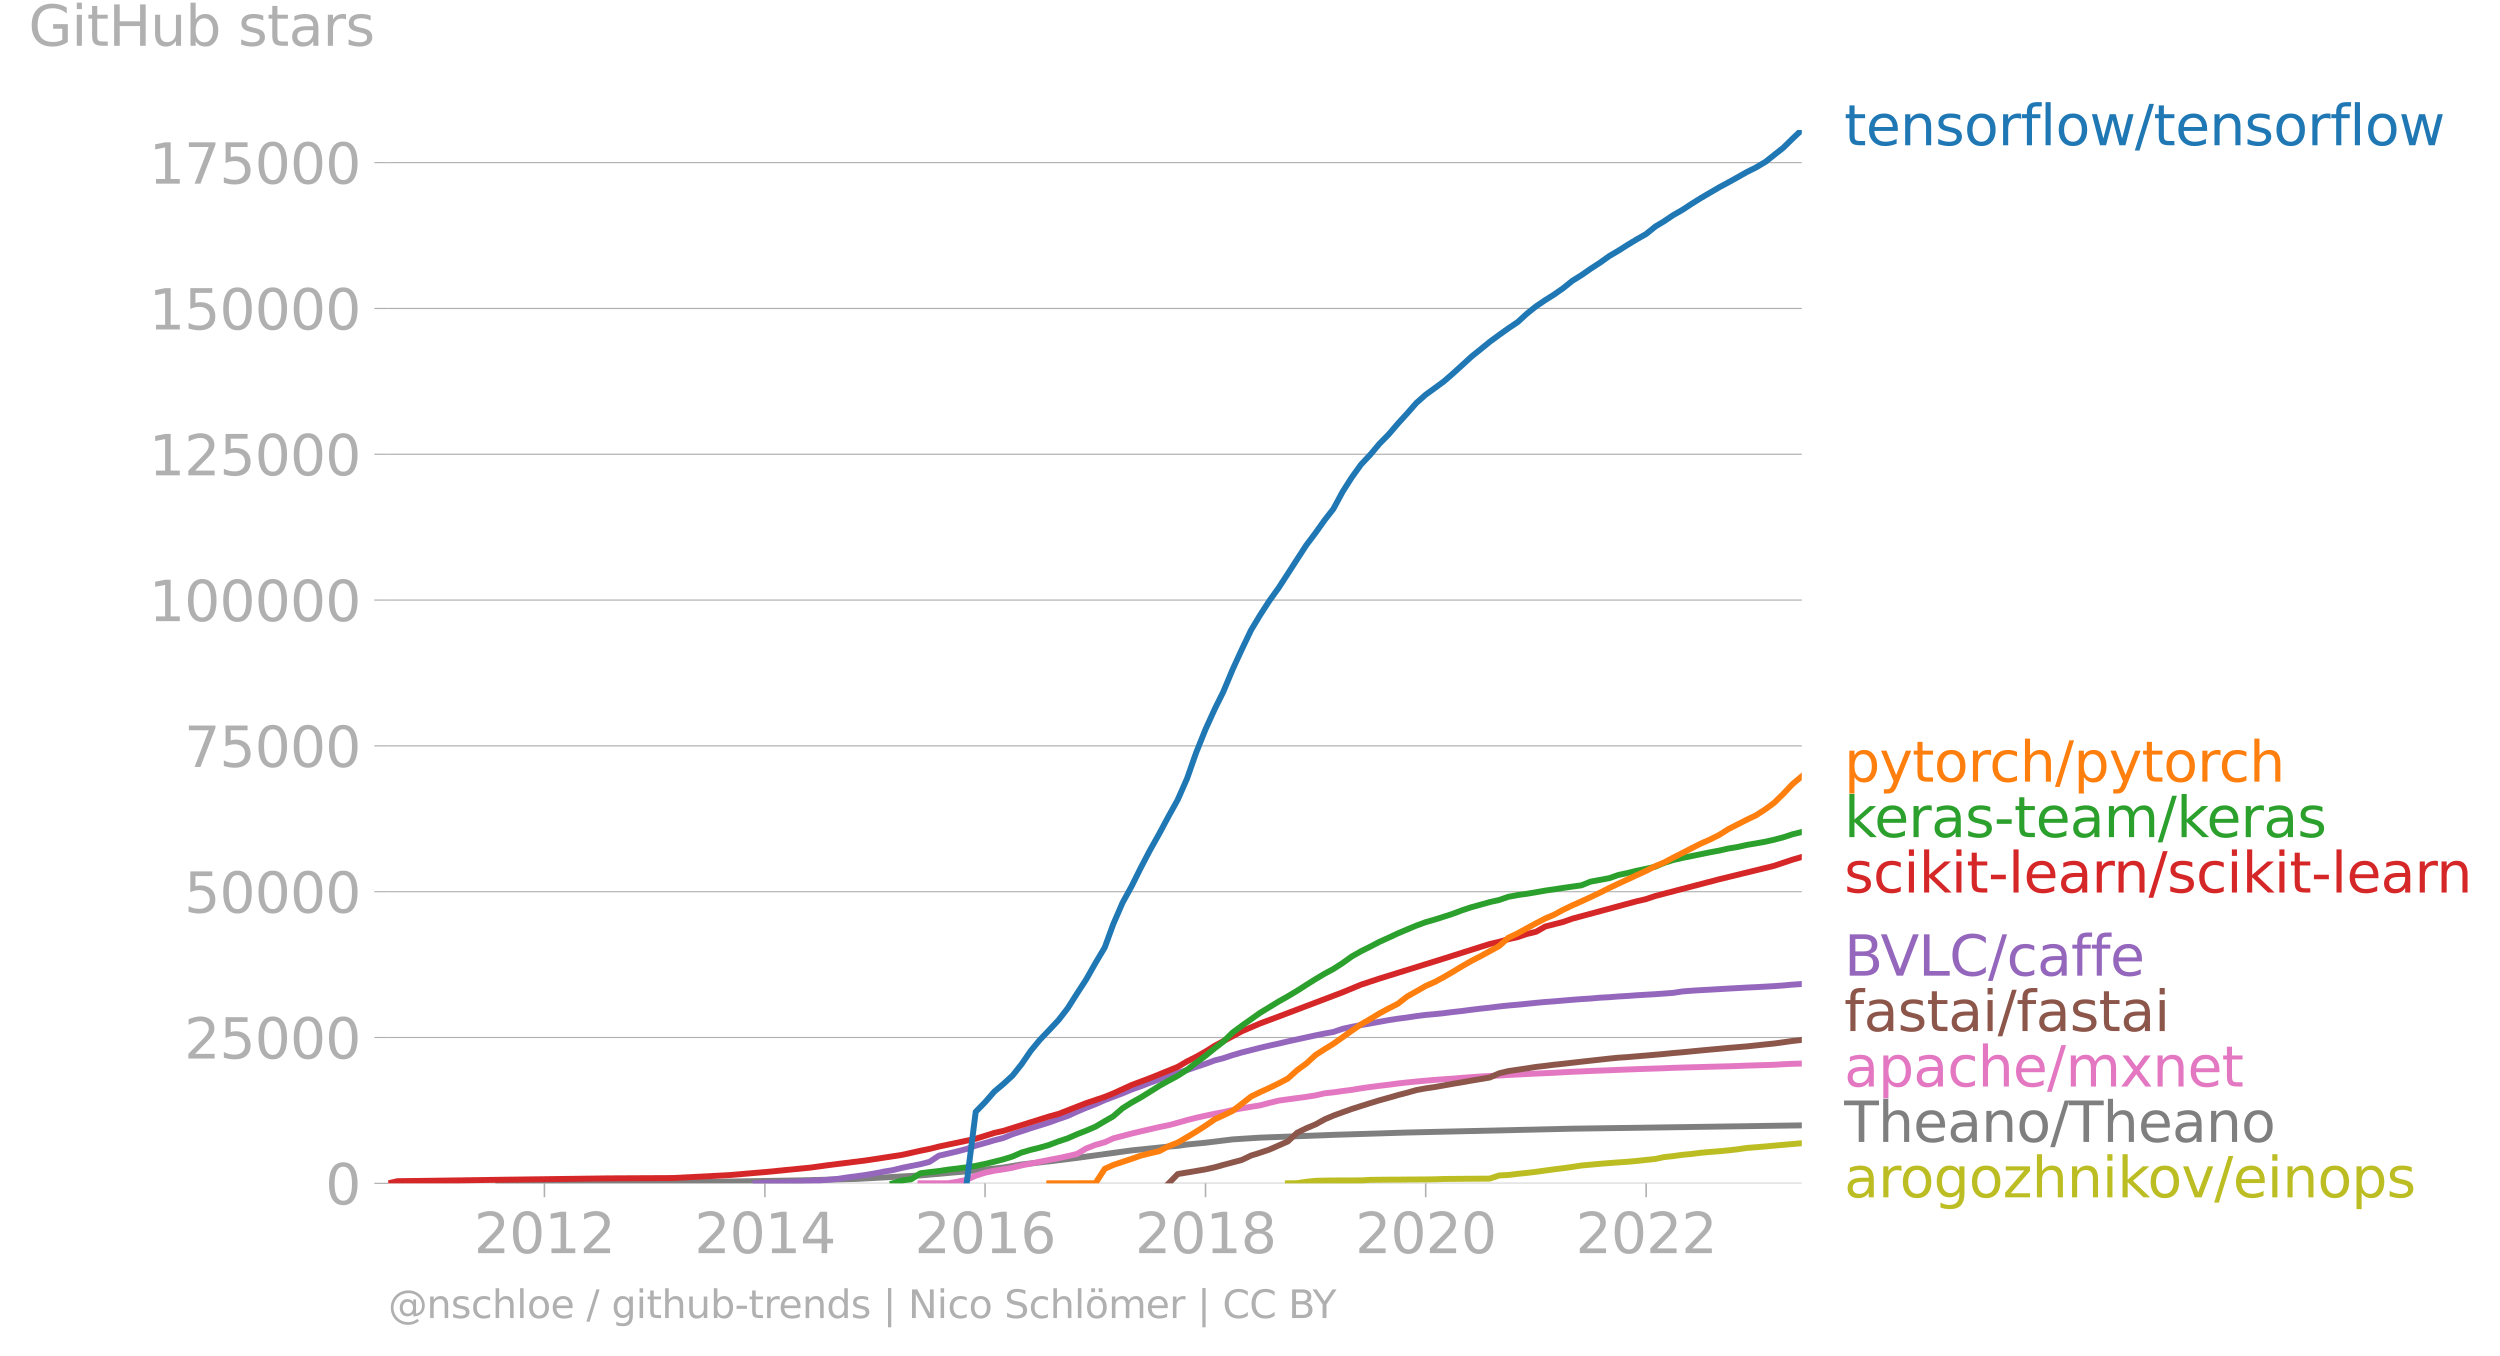 <svg xmlns="http://www.w3.org/2000/svg" xmlns:xlink="http://www.w3.org/1999/xlink" width="842.116" height="456.633" viewBox="0 0 631.587 342.475"><defs><style>*{stroke-linejoin:round;stroke-linecap:butt}</style></defs><g id="figure_1"><path id="patch_1" d="M0 342.475h631.587V0H0v342.475z" style="fill:none"/><g id="axes_1"><path id="patch_2" d="M98.073 298.948h357.12V32.836H98.073v266.112z" style="fill:none"/><g id="matplotlib.axis_1"><g id="xtick_1"><g id="line2d_1"><defs><path id="m9872cf3cf7" d="M0 0v3.5" style="stroke:#b0b0b0;stroke-width:.4"/></defs><use xlink:href="#m9872cf3cf7" x="137.541" y="298.948" style="fill:#b0b0b0;stroke:#b0b0b0;stroke-width:.4"/></g><g id="text_1" style="fill:#b0b0b0" transform="matrix(.14 0 0 -.14 119.726 316.586)"><defs><path id="DejaVuSans-32" d="M1228 531h2203V0H469v531q359 372 979 998 621 627 780 809 303 340 423 576 121 236 121 464 0 372-261 606-261 235-680 235-297 0-627-103-329-103-704-313v638q381 153 712 231 332 78 607 78 725 0 1156-363 431-362 431-968 0-288-108-546-107-257-392-607-78-91-497-524-418-433-1181-1211z" transform="scale(.016)"/><path id="DejaVuSans-30" d="M2034 4250q-487 0-733-480-245-479-245-1442 0-959 245-1439 246-480 733-480 491 0 736 480 246 480 246 1439 0 963-246 1442-245 480-736 480zm0 500q785 0 1199-621 414-620 414-1801 0-1178-414-1799Q2819-91 2034-91q-784 0-1198 620-414 621-414 1799 0 1181 414 1801 414 621 1198 621z" transform="scale(.016)"/><path id="DejaVuSans-31" d="M794 531h1031v3560L703 3866v575l1116 225h631V531h1031V0H794v531z" transform="scale(.016)"/></defs><use xlink:href="#DejaVuSans-32"/><use xlink:href="#DejaVuSans-30" x="63.623"/><use xlink:href="#DejaVuSans-31" x="127.246"/><use xlink:href="#DejaVuSans-32" x="190.869"/></g></g><g id="xtick_2"><use xlink:href="#m9872cf3cf7" id="line2d_2" x="193.239" y="298.948" style="fill:#b0b0b0;stroke:#b0b0b0;stroke-width:.4"/><g id="text_2" style="fill:#b0b0b0" transform="matrix(.14 0 0 -.14 175.424 316.586)"><defs><path id="DejaVuSans-34" d="M2419 4116 825 1625h1594v2491zm-166 550h794V1625h666v-525h-666V0h-628v1100H313v609l1940 2957z" transform="scale(.016)"/></defs><use xlink:href="#DejaVuSans-32"/><use xlink:href="#DejaVuSans-30" x="63.623"/><use xlink:href="#DejaVuSans-31" x="127.246"/><use xlink:href="#DejaVuSans-34" x="190.869"/></g></g><g id="xtick_3"><use xlink:href="#m9872cf3cf7" id="line2d_3" x="248.861" y="298.948" style="fill:#b0b0b0;stroke:#b0b0b0;stroke-width:.4"/><g id="text_3" style="fill:#b0b0b0" transform="matrix(.14 0 0 -.14 231.046 316.586)"><defs><path id="DejaVuSans-36" d="M2113 2584q-425 0-674-291-248-290-248-796 0-503 248-796 249-292 674-292t673 292q248 293 248 796 0 506-248 796-248 291-673 291zm1253 1979v-575q-238 112-480 171-242 60-480 60-625 0-955-422-329-422-376-1275 184 272 462 417 279 145 613 145 703 0 1111-427 408-426 408-1160 0-719-425-1154Q2819-91 2113-91q-810 0-1238 620-428 621-428 1799 0 1106 525 1764t1409 658q238 0 480-47t505-140z" transform="scale(.016)"/></defs><use xlink:href="#DejaVuSans-32"/><use xlink:href="#DejaVuSans-30" x="63.623"/><use xlink:href="#DejaVuSans-31" x="127.246"/><use xlink:href="#DejaVuSans-36" x="190.869"/></g></g><g id="xtick_4"><use xlink:href="#m9872cf3cf7" id="line2d_4" x="304.558" y="298.948" style="fill:#b0b0b0;stroke:#b0b0b0;stroke-width:.4"/><g id="text_4" style="fill:#b0b0b0" transform="matrix(.14 0 0 -.14 286.743 316.586)"><defs><path id="DejaVuSans-38" d="M2034 2216q-450 0-708-241-257-241-257-662 0-422 257-663 258-241 708-241t709 242q260 243 260 662 0 421-258 662-257 241-711 241zm-631 268q-406 100-633 378-226 279-226 679 0 559 398 884 399 325 1092 325 697 0 1094-325t397-884q0-400-227-679-226-278-629-378 456-106 710-416 255-309 255-755 0-679-414-1042Q2806-91 2034-91q-771 0-1186 362-414 363-414 1042 0 446 256 755 257 310 713 416zm-231 997q0-362 226-565 227-203 636-203 407 0 636 203 230 203 230 565 0 363-230 566-229 203-636 203-409 0-636-203-226-203-226-566z" transform="scale(.016)"/></defs><use xlink:href="#DejaVuSans-32"/><use xlink:href="#DejaVuSans-30" x="63.623"/><use xlink:href="#DejaVuSans-31" x="127.246"/><use xlink:href="#DejaVuSans-38" x="190.869"/></g></g><g id="xtick_5"><use xlink:href="#m9872cf3cf7" id="line2d_5" x="360.18" y="298.948" style="fill:#b0b0b0;stroke:#b0b0b0;stroke-width:.4"/><g id="text_5" style="fill:#b0b0b0" transform="matrix(.14 0 0 -.14 342.365 316.586)"><use xlink:href="#DejaVuSans-32"/><use xlink:href="#DejaVuSans-30" x="63.623"/><use xlink:href="#DejaVuSans-32" x="127.246"/><use xlink:href="#DejaVuSans-30" x="190.869"/></g></g><g id="xtick_6"><use xlink:href="#m9872cf3cf7" id="line2d_6" x="415.877" y="298.948" style="fill:#b0b0b0;stroke:#b0b0b0;stroke-width:.4"/><g id="text_6" style="fill:#b0b0b0" transform="matrix(.14 0 0 -.14 398.062 316.586)"><use xlink:href="#DejaVuSans-32"/><use xlink:href="#DejaVuSans-30" x="63.623"/><use xlink:href="#DejaVuSans-32" x="127.246"/><use xlink:href="#DejaVuSans-32" x="190.869"/></g></g></g><g id="matplotlib.axis_2"><g id="ytick_1"><path id="line2d_7" d="M98.073 298.948h357.12" clip-path="url(#p0b0f90ae95)" style="fill:none;stroke:#b0b0b0;stroke-width:.3;stroke-linecap:square"/><g id="line2d_8"><defs><path id="mbeb311cba2" d="M0 0h-3.5" style="stroke:#b0b0b0;stroke-width:.3"/></defs><use xlink:href="#mbeb311cba2" x="98.073" y="298.948" style="fill:#b0b0b0;stroke:#b0b0b0;stroke-width:.3"/></g><use xlink:href="#DejaVuSans-30" id="text_7" style="fill:#b0b0b0" transform="matrix(.14 0 0 -.14 82.166 304.267)"/></g><g id="ytick_2"><path id="line2d_9" d="M98.073 262.11h357.12" clip-path="url(#p0b0f90ae95)" style="fill:none;stroke:#b0b0b0;stroke-width:.3;stroke-linecap:square"/><use xlink:href="#mbeb311cba2" id="line2d_10" x="98.073" y="262.11" style="fill:#b0b0b0;stroke:#b0b0b0;stroke-width:.3"/><g id="text_8" style="fill:#b0b0b0" transform="matrix(.14 0 0 -.14 46.536 267.43)"><defs><path id="DejaVuSans-35" d="M691 4666h2478v-532H1269V2991q137 47 274 70 138 23 276 23 781 0 1237-428 457-428 457-1159 0-753-469-1171Q2575-91 1722-91q-294 0-599 50Q819 9 494 109v635q281-153 581-228t634-75q541 0 856 284 316 284 316 772 0 487-316 771-315 285-856 285-253 0-505-56-251-56-513-175v2344z" transform="scale(.016)"/></defs><use xlink:href="#DejaVuSans-32"/><use xlink:href="#DejaVuSans-35" x="63.623"/><use xlink:href="#DejaVuSans-30" x="127.246"/><use xlink:href="#DejaVuSans-30" x="190.869"/><use xlink:href="#DejaVuSans-30" x="254.492"/></g></g><g id="ytick_3"><path id="line2d_11" d="M98.073 225.273h357.12" clip-path="url(#p0b0f90ae95)" style="fill:none;stroke:#b0b0b0;stroke-width:.3;stroke-linecap:square"/><use xlink:href="#mbeb311cba2" id="line2d_12" x="98.073" y="225.273" style="fill:#b0b0b0;stroke:#b0b0b0;stroke-width:.3"/><g id="text_9" style="fill:#b0b0b0" transform="matrix(.14 0 0 -.14 46.536 230.592)"><use xlink:href="#DejaVuSans-35"/><use xlink:href="#DejaVuSans-30" x="63.623"/><use xlink:href="#DejaVuSans-30" x="127.246"/><use xlink:href="#DejaVuSans-30" x="190.869"/><use xlink:href="#DejaVuSans-30" x="254.492"/></g></g><g id="ytick_4"><path id="line2d_13" d="M98.073 188.436h357.12" clip-path="url(#p0b0f90ae95)" style="fill:none;stroke:#b0b0b0;stroke-width:.3;stroke-linecap:square"/><use xlink:href="#mbeb311cba2" id="line2d_14" x="98.073" y="188.436" style="fill:#b0b0b0;stroke:#b0b0b0;stroke-width:.3"/><g id="text_10" style="fill:#b0b0b0" transform="matrix(.14 0 0 -.14 46.536 193.754)"><defs><path id="DejaVuSans-37" d="M525 4666h3000v-269L1831 0h-659l1594 4134H525v532z" transform="scale(.016)"/></defs><use xlink:href="#DejaVuSans-37"/><use xlink:href="#DejaVuSans-35" x="63.623"/><use xlink:href="#DejaVuSans-30" x="127.246"/><use xlink:href="#DejaVuSans-30" x="190.869"/><use xlink:href="#DejaVuSans-30" x="254.492"/></g></g><g id="ytick_5"><path id="line2d_15" d="M98.073 151.598h357.12" clip-path="url(#p0b0f90ae95)" style="fill:none;stroke:#b0b0b0;stroke-width:.3;stroke-linecap:square"/><use xlink:href="#mbeb311cba2" id="line2d_16" x="98.073" y="151.598" style="fill:#b0b0b0;stroke:#b0b0b0;stroke-width:.3"/><g id="text_11" style="fill:#b0b0b0" transform="matrix(.14 0 0 -.14 37.628 156.917)"><use xlink:href="#DejaVuSans-31"/><use xlink:href="#DejaVuSans-30" x="63.623"/><use xlink:href="#DejaVuSans-30" x="127.246"/><use xlink:href="#DejaVuSans-30" x="190.869"/><use xlink:href="#DejaVuSans-30" x="254.492"/><use xlink:href="#DejaVuSans-30" x="318.115"/></g></g><g id="ytick_6"><path id="line2d_17" d="M98.073 114.76h357.12" clip-path="url(#p0b0f90ae95)" style="fill:none;stroke:#b0b0b0;stroke-width:.3;stroke-linecap:square"/><use xlink:href="#mbeb311cba2" id="line2d_18" x="98.073" y="114.761" style="fill:#b0b0b0;stroke:#b0b0b0;stroke-width:.3"/><g id="text_12" style="fill:#b0b0b0" transform="matrix(.14 0 0 -.14 37.628 120.08)"><use xlink:href="#DejaVuSans-31"/><use xlink:href="#DejaVuSans-32" x="63.623"/><use xlink:href="#DejaVuSans-35" x="127.246"/><use xlink:href="#DejaVuSans-30" x="190.869"/><use xlink:href="#DejaVuSans-30" x="254.492"/><use xlink:href="#DejaVuSans-30" x="318.115"/></g></g><g id="ytick_7"><path id="line2d_19" d="M98.073 77.923h357.12" clip-path="url(#p0b0f90ae95)" style="fill:none;stroke:#b0b0b0;stroke-width:.3;stroke-linecap:square"/><use xlink:href="#mbeb311cba2" id="line2d_20" x="98.073" y="77.923" style="fill:#b0b0b0;stroke:#b0b0b0;stroke-width:.3"/><g id="text_13" style="fill:#b0b0b0" transform="matrix(.14 0 0 -.14 37.628 83.242)"><use xlink:href="#DejaVuSans-31"/><use xlink:href="#DejaVuSans-35" x="63.623"/><use xlink:href="#DejaVuSans-30" x="127.246"/><use xlink:href="#DejaVuSans-30" x="190.869"/><use xlink:href="#DejaVuSans-30" x="254.492"/><use xlink:href="#DejaVuSans-30" x="318.115"/></g></g><g id="ytick_8"><path id="line2d_21" d="M98.073 41.086h357.12" clip-path="url(#p0b0f90ae95)" style="fill:none;stroke:#b0b0b0;stroke-width:.3;stroke-linecap:square"/><use xlink:href="#mbeb311cba2" id="line2d_22" x="98.073" y="41.086" style="fill:#b0b0b0;stroke:#b0b0b0;stroke-width:.3"/><g id="text_14" style="fill:#b0b0b0" transform="matrix(.14 0 0 -.14 37.628 46.405)"><use xlink:href="#DejaVuSans-31"/><use xlink:href="#DejaVuSans-37" x="63.623"/><use xlink:href="#DejaVuSans-35" x="127.246"/><use xlink:href="#DejaVuSans-30" x="190.869"/><use xlink:href="#DejaVuSans-30" x="254.492"/><use xlink:href="#DejaVuSans-30" x="318.115"/></g></g><g id="text_15" style="fill:#b0b0b0" transform="matrix(.14 0 0 -.14 7.2 11.563)"><defs><path id="DejaVuSans-47" d="M3809 666v1253H2778v519h1656V434q-365-259-806-392-440-133-940-133-1094 0-1712 639-617 640-617 1780 0 1144 617 1783 618 639 1712 639 456 0 867-113 411-112 758-331v-672q-350 297-744 447t-828 150q-857 0-1287-478-429-478-429-1425 0-944 429-1422 430-478 1287-478 334 0 596 58 263 58 472 180z" transform="scale(.016)"/><path id="DejaVuSans-69" d="M603 3500h575V0H603v3500zm0 1363h575v-729H603v729z" transform="scale(.016)"/><path id="DejaVuSans-74" d="M1172 4494v-994h1184v-447H1172V1153q0-428 117-550t477-122h590V0h-590q-666 0-919 248-253 249-253 905v1900H172v447h422v994h578z" transform="scale(.016)"/><path id="DejaVuSans-48" d="M628 4666h631V2753h2294v1913h631V0h-631v2222H1259V0H628v4666z" transform="scale(.016)"/><path id="DejaVuSans-75" d="M544 1381v2119h575V1403q0-497 193-746 194-248 582-248 465 0 735 297 271 297 271 810v1984h575V0h-575v538q-209-319-486-474-276-155-642-155-603 0-916 375-312 375-312 1097zm1447 2203z" transform="scale(.016)"/><path id="DejaVuSans-62" d="M3116 1747q0 634-261 995t-717 361q-457 0-718-361t-261-995q0-634 261-995t718-361q456 0 717 361t261 995zM1159 2969q182 312 458 463 277 152 661 152 638 0 1036-506 399-506 399-1331T3314 415Q2916-91 2278-91q-384 0-661 152-276 152-458 464V0H581v4863h578V2969z" transform="scale(.016)"/><path id="DejaVuSans-73" d="M2834 3397v-544q-243 125-506 187-262 63-544 63-428 0-642-131t-214-394q0-200 153-314t616-217l197-44q612-131 870-370t258-667q0-488-386-773Q2250-91 1575-91q-281 0-586 55T347 128v594q319-166 628-249 309-82 613-82 406 0 624 139 219 139 219 392 0 234-158 359-157 125-692 241l-200 47q-534 112-772 345-237 233-237 639 0 494 350 762 350 269 994 269 318 0 599-47 282-46 519-140z" transform="scale(.016)"/><path id="DejaVuSans-61" d="M2194 1759q-697 0-966-159t-269-544q0-306 202-486 202-179 548-179 479 0 768 339t289 901v128h-572zm1147 238V0h-575v531q-197-318-491-470T1556-91q-537 0-855 302-317 302-317 808 0 590 395 890 396 300 1180 300h807v57q0 397-261 614t-733 217q-300 0-585-72-284-72-546-216v532q315 122 612 182 297 61 578 61 760 0 1135-394 375-393 375-1193z" transform="scale(.016)"/><path id="DejaVuSans-72" d="M2631 2963q-97 56-211 82-114 27-251 27-488 0-749-317t-261-911V0H581v3500h578v-544q182 319 472 473 291 155 707 155 59 0 131-8 72-7 159-23l3-590z" transform="scale(.016)"/></defs><use xlink:href="#DejaVuSans-47"/><use xlink:href="#DejaVuSans-69" x="77.49"/><use xlink:href="#DejaVuSans-74" x="105.273"/><use xlink:href="#DejaVuSans-48" x="144.482"/><use xlink:href="#DejaVuSans-75" x="219.678"/><use xlink:href="#DejaVuSans-62" x="283.057"/><use xlink:href="#DejaVuSans-20" x="346.533"/><use xlink:href="#DejaVuSans-73" x="378.32"/><use xlink:href="#DejaVuSans-74" x="430.42"/><use xlink:href="#DejaVuSans-61" x="469.629"/><use xlink:href="#DejaVuSans-72" x="530.908"/><use xlink:href="#DejaVuSans-73" x="572.021"/></g></g><path id="line2d_23" d="m325.359 298.948 2.362-.033 2.286-.36 2.362-.236 2.362-.064 2.133-.023 2.362-.017 2.286-.004 2.362-.003 2.286-.133 2.362-.03 2.362-.021 2.286-.009 2.362-.026 2.286-.014 2.362-.014 2.362-.033 2.21-.085 2.361-.014 2.286-.023 2.362-.015 2.286-.02 2.362-.023 2.362-.801 2.286-.106 2.362-.29 2.285-.235 2.362-.277 2.362-.333 2.134-.289 2.362-.296 2.286-.318 2.362-.363 2.286-.203 2.362-.221 2.362-.187 2.285-.168 2.362-.167 2.286-.203 2.362-.262 2.362-.242 2.134-.463 2.362-.257 2.285-.322 2.362-.222 2.286-.296 2.362-.21 2.362-.184 2.286-.218 2.362-.272 2.286-.34 2.362-.18 2.362-.195 2.133-.2 2.362-.211 2.286-.195 2.362-.205" clip-path="url(#p0b0f90ae95)" style="fill:none;stroke:#bcbd22;stroke-width:1.5;stroke-linecap:square"/><path id="line2d_24" d="m125.884 298.948 2.362-.189 53.335-.21 20.801-.351 14.02-.361 16.153-.884 13.944-1.235 6.933-.755 4.648-.782 7.01-.784 7.01-.872 13.79-1.895 9.372-.968 2.286-.177 2.362-.343 4.648-.448 6.858-.846 6.933-.44 18.515-.706 18.668-.588 41.678-.968 57.983-.839h0" clip-path="url(#p0b0f90ae95)" style="fill:none;stroke:#7f7f7f;stroke-width:1.5;stroke-linecap:square"/><path id="line2d_25" d="m232.555 298.948 2.286-.005 2.362-.003 2.362-.011 2.286-.372 2.362-.518 2.286-1.013 2.362-.764 2.362-.509 2.21-.324 2.361-.423 2.286-.583 2.362-.467 2.286-.456 2.362-.483 2.362-.436 2.286-.504 2.362-.55 2.285-1.366 2.362-.922 2.362-.668 2.134-.977 2.362-.617 2.286-.6 2.362-.567 2.285-.53 2.362-.547 2.362-.477 2.286-.61 2.362-.678 2.286-.573 2.362-.528 2.362-.502 2.134-.397 2.362-.536 2.285-.43 2.362-.385 2.286-.363 2.362-.627 2.362-.578 2.286-.314 2.362-.327 2.286-.3 2.362-.373 2.362-.537 2.133-.228 2.362-.343 2.286-.282 2.362-.406 2.286-.316 2.362-.31 2.362-.276 2.286-.311 2.362-.264 2.286-.224 2.362-.225 2.362-.195 2.21-.162 2.361-.163 2.286-.193 2.362-.18 2.286-.16 2.362-.133 2.362-.12 2.286-.134 2.362-.11 2.285-.118 2.362-.115 2.362-.112 2.134-.092 2.362-.137 2.286-.119 2.362-.099 2.286-.109 2.362-.088 2.362-.094 2.285-.096 2.362-.093 2.286-.09 2.362-.082 2.362-.076 2.134-.072 2.362-.101 2.285-.073 2.362-.064 2.286-.06 2.362-.073 2.362-.065 2.286-.053 2.362-.078 2.286-.096 2.362-.065 2.362-.075 2.133-.066 2.362-.143 2.286-.105 2.362-.063" clip-path="url(#p0b0f90ae95)" style="fill:none;stroke:#e377c2;stroke-width:1.5;stroke-linecap:square"/><g id="text_16" style="fill:#1f77b4" transform="matrix(.14 0 0 -.14 465.907 36.699)"><defs><path id="DejaVuSans-65" d="M3597 1894v-281H953q38-594 358-905t892-311q331 0 642 81t618 244V178Q3153 47 2828-22t-659-69q-838 0-1327 487-489 488-489 1320 0 859 464 1363 464 505 1252 505 706 0 1117-455 411-454 411-1235zm-575 169q-6 471-264 752-258 282-683 282-481 0-770-272t-333-766l2050 4z" transform="scale(.016)"/><path id="DejaVuSans-6e" d="M3513 2113V0h-575v2094q0 497-194 743-194 247-581 247-466 0-735-297-269-296-269-809V0H581v3500h578v-544q207 316 486 472 280 156 646 156 603 0 912-373 310-373 310-1098z" transform="scale(.016)"/><path id="DejaVuSans-6f" d="M1959 3097q-462 0-731-361t-269-989q0-628 267-989 268-361 733-361 460 0 728 362 269 363 269 988 0 622-269 986-268 364-728 364zm0 487q750 0 1178-488 429-487 429-1349 0-859-429-1349Q2709-91 1959-91q-753 0-1180 489-426 490-426 1349 0 862 426 1349 427 488 1180 488z" transform="scale(.016)"/><path id="DejaVuSans-66" d="M2375 4863v-479h-550q-309 0-430-125-120-125-120-450v-309h947v-447h-947V0H697v3053H147v447h550v244q0 584 272 851 272 268 862 268h544z" transform="scale(.016)"/><path id="DejaVuSans-6c" d="M603 4863h575V0H603v4863z" transform="scale(.016)"/><path id="DejaVuSans-77" d="M269 3500h575l719-2731 715 2731h678l719-2731 716 2731h575L4050 0h-678l-753 2869L1863 0h-679L269 3500z" transform="scale(.016)"/><path id="DejaVuSans-2f" d="M1625 4666h531L531-594H0l1625 5260z" transform="scale(.016)"/></defs><use xlink:href="#DejaVuSans-74"/><use xlink:href="#DejaVuSans-65" x="39.209"/><use xlink:href="#DejaVuSans-6e" x="100.732"/><use xlink:href="#DejaVuSans-73" x="164.111"/><use xlink:href="#DejaVuSans-6f" x="216.211"/><use xlink:href="#DejaVuSans-72" x="277.393"/><use xlink:href="#DejaVuSans-66" x="318.506"/><use xlink:href="#DejaVuSans-6c" x="353.711"/><use xlink:href="#DejaVuSans-6f" x="381.494"/><use xlink:href="#DejaVuSans-77" x="442.676"/><use xlink:href="#DejaVuSans-2f" x="524.463"/><use xlink:href="#DejaVuSans-74" x="558.154"/><use xlink:href="#DejaVuSans-65" x="597.363"/><use xlink:href="#DejaVuSans-6e" x="658.887"/><use xlink:href="#DejaVuSans-73" x="722.266"/><use xlink:href="#DejaVuSans-6f" x="774.365"/><use xlink:href="#DejaVuSans-72" x="835.547"/><use xlink:href="#DejaVuSans-66" x="876.66"/><use xlink:href="#DejaVuSans-6c" x="911.865"/><use xlink:href="#DejaVuSans-6f" x="939.648"/><use xlink:href="#DejaVuSans-77" x="1000.83"/></g><g id="text_17" style="fill:#ff7f0e" transform="matrix(.14 0 0 -.14 465.907 197.484)"><defs><path id="DejaVuSans-70" d="M1159 525v-1856H581v4831h578v-531q182 312 458 463 277 152 661 152 638 0 1036-506 399-506 399-1331T3314 415Q2916-91 2278-91q-384 0-661 152-276 152-458 464zm1957 1222q0 634-261 995t-717 361q-457 0-718-361t-261-995q0-634 261-995t718-361q456 0 717 361t261 995z" transform="scale(.016)"/><path id="DejaVuSans-79" d="M2059-325q-243-625-475-815-231-191-618-191H506v481h338q237 0 368 113 132 112 291 531l103 262L191 3500h609L1894 763l1094 2737h609L2059-325z" transform="scale(.016)"/><path id="DejaVuSans-63" d="M3122 3366v-538q-244 135-489 202t-495 67q-560 0-870-355-309-354-309-995t309-996q310-354 870-354 250 0 495 67t489 202V134Q2881 22 2623-34q-257-57-548-57-791 0-1257 497-465 497-465 1341 0 856 470 1346 471 491 1290 491 265 0 518-55 253-54 491-163z" transform="scale(.016)"/><path id="DejaVuSans-68" d="M3513 2113V0h-575v2094q0 497-194 743-194 247-581 247-466 0-735-297-269-296-269-809V0H581v4863h578V2956q207 316 486 472 280 156 646 156 603 0 912-373 310-373 310-1098z" transform="scale(.016)"/></defs><use xlink:href="#DejaVuSans-70"/><use xlink:href="#DejaVuSans-79" x="63.477"/><use xlink:href="#DejaVuSans-74" x="122.656"/><use xlink:href="#DejaVuSans-6f" x="161.865"/><use xlink:href="#DejaVuSans-72" x="223.047"/><use xlink:href="#DejaVuSans-63" x="261.91"/><use xlink:href="#DejaVuSans-68" x="316.891"/><use xlink:href="#DejaVuSans-2f" x="380.27"/><use xlink:href="#DejaVuSans-70" x="413.961"/><use xlink:href="#DejaVuSans-79" x="477.438"/><use xlink:href="#DejaVuSans-74" x="536.617"/><use xlink:href="#DejaVuSans-6f" x="575.826"/><use xlink:href="#DejaVuSans-72" x="637.008"/><use xlink:href="#DejaVuSans-63" x="675.871"/><use xlink:href="#DejaVuSans-68" x="730.852"/></g><g id="text_18" style="fill:#2ca02c" transform="matrix(.14 0 0 -.14 465.907 211.484)"><defs><path id="DejaVuSans-6b" d="M581 4863h578V1991l1716 1509h734L1753 1863 3688 0h-750L1159 1709V0H581v4863z" transform="scale(.016)"/><path id="DejaVuSans-2d" d="M313 2009h1684v-512H313v512z" transform="scale(.016)"/><path id="DejaVuSans-6d" d="M3328 2828q216 388 516 572t706 184q547 0 844-383 297-382 297-1088V0h-578v2094q0 503-179 746-178 244-543 244-447 0-707-297-259-296-259-809V0h-578v2094q0 506-178 748t-550 242q-441 0-701-298-259-298-259-808V0H581v3500h578v-544q197 322 472 475t653 153q382 0 649-194 267-193 395-562z" transform="scale(.016)"/></defs><use xlink:href="#DejaVuSans-6b"/><use xlink:href="#DejaVuSans-65" x="54.285"/><use xlink:href="#DejaVuSans-72" x="115.809"/><use xlink:href="#DejaVuSans-61" x="156.922"/><use xlink:href="#DejaVuSans-73" x="218.201"/><use xlink:href="#DejaVuSans-2d" x="270.301"/><use xlink:href="#DejaVuSans-74" x="306.385"/><use xlink:href="#DejaVuSans-65" x="345.594"/><use xlink:href="#DejaVuSans-61" x="407.117"/><use xlink:href="#DejaVuSans-6d" x="468.396"/><use xlink:href="#DejaVuSans-2f" x="565.809"/><use xlink:href="#DejaVuSans-6b" x="599.5"/><use xlink:href="#DejaVuSans-65" x="653.785"/><use xlink:href="#DejaVuSans-72" x="715.309"/><use xlink:href="#DejaVuSans-61" x="756.422"/><use xlink:href="#DejaVuSans-73" x="817.701"/></g><g id="text_19" style="fill:#d62728" transform="matrix(.14 0 0 -.14 465.907 225.484)"><use xlink:href="#DejaVuSans-73"/><use xlink:href="#DejaVuSans-63" x="52.1"/><use xlink:href="#DejaVuSans-69" x="107.08"/><use xlink:href="#DejaVuSans-6b" x="134.863"/><use xlink:href="#DejaVuSans-69" x="192.773"/><use xlink:href="#DejaVuSans-74" x="220.557"/><use xlink:href="#DejaVuSans-2d" x="259.766"/><use xlink:href="#DejaVuSans-6c" x="295.85"/><use xlink:href="#DejaVuSans-65" x="323.633"/><use xlink:href="#DejaVuSans-61" x="385.156"/><use xlink:href="#DejaVuSans-72" x="446.436"/><use xlink:href="#DejaVuSans-6e" x="485.799"/><use xlink:href="#DejaVuSans-2f" x="549.178"/><use xlink:href="#DejaVuSans-73" x="582.869"/><use xlink:href="#DejaVuSans-63" x="634.969"/><use xlink:href="#DejaVuSans-69" x="689.949"/><use xlink:href="#DejaVuSans-6b" x="717.732"/><use xlink:href="#DejaVuSans-69" x="775.643"/><use xlink:href="#DejaVuSans-74" x="803.426"/><use xlink:href="#DejaVuSans-2d" x="842.635"/><use xlink:href="#DejaVuSans-6c" x="878.719"/><use xlink:href="#DejaVuSans-65" x="906.502"/><use xlink:href="#DejaVuSans-61" x="968.025"/><use xlink:href="#DejaVuSans-72" x="1029.305"/><use xlink:href="#DejaVuSans-6e" x="1068.668"/></g><g id="text_20" style="fill:#9467bd" transform="matrix(.14 0 0 -.14 465.907 246.491)"><defs><path id="DejaVuSans-42" d="M1259 2228V519h1013q509 0 754 211 246 211 246 645 0 438-246 645-245 208-754 208H1259zm0 1919V2741h935q462 0 688 173 227 174 227 530 0 353-227 528-226 175-688 175h-935zm-631 519h1613q722 0 1112-300 391-300 391-853 0-429-200-682t-588-315q466-100 724-418 258-317 258-792 0-625-425-966Q3088 0 2303 0H628v4666z" transform="scale(.016)"/><path id="DejaVuSans-56" d="M1831 0 50 4666h659L2188 738l1481 3928h656L2547 0h-716z" transform="scale(.016)"/><path id="DejaVuSans-4c" d="M628 4666h631V531h2272V0H628v4666z" transform="scale(.016)"/><path id="DejaVuSans-43" d="M4122 4306v-665q-319 297-680 443-361 147-767 147-800 0-1225-489t-425-1414q0-922 425-1411t1225-489q406 0 767 147t680 444V359q-331-225-702-338-370-112-782-112-1060 0-1670 648-609 649-609 1771 0 1125 609 1773 610 649 1670 649 418 0 788-111 371-111 696-333z" transform="scale(.016)"/></defs><use xlink:href="#DejaVuSans-42"/><use xlink:href="#DejaVuSans-56" x="65.479"/><use xlink:href="#DejaVuSans-4c" x="133.887"/><use xlink:href="#DejaVuSans-43" x="189.6"/><use xlink:href="#DejaVuSans-2f" x="259.424"/><use xlink:href="#DejaVuSans-63" x="293.115"/><use xlink:href="#DejaVuSans-61" x="348.096"/><use xlink:href="#DejaVuSans-66" x="409.375"/><use xlink:href="#DejaVuSans-66" x="444.58"/><use xlink:href="#DejaVuSans-65" x="479.785"/></g><g id="text_21" style="fill:#8c564b" transform="matrix(.14 0 0 -.14 465.907 260.491)"><use xlink:href="#DejaVuSans-66"/><use xlink:href="#DejaVuSans-61" x="35.205"/><use xlink:href="#DejaVuSans-73" x="96.484"/><use xlink:href="#DejaVuSans-74" x="148.584"/><use xlink:href="#DejaVuSans-61" x="187.793"/><use xlink:href="#DejaVuSans-69" x="249.072"/><use xlink:href="#DejaVuSans-2f" x="276.855"/><use xlink:href="#DejaVuSans-66" x="310.547"/><use xlink:href="#DejaVuSans-61" x="345.752"/><use xlink:href="#DejaVuSans-73" x="407.031"/><use xlink:href="#DejaVuSans-74" x="459.131"/><use xlink:href="#DejaVuSans-61" x="498.34"/><use xlink:href="#DejaVuSans-69" x="559.619"/></g><g id="text_22" style="fill:#e377c2" transform="matrix(.14 0 0 -.14 465.907 274.491)"><defs><path id="DejaVuSans-78" d="M3513 3500 2247 1797 3578 0h-678L1881 1375 863 0H184l1360 1831L300 3500h678l928-1247 928 1247h679z" transform="scale(.016)"/></defs><use xlink:href="#DejaVuSans-61"/><use xlink:href="#DejaVuSans-70" x="61.279"/><use xlink:href="#DejaVuSans-61" x="124.756"/><use xlink:href="#DejaVuSans-63" x="186.035"/><use xlink:href="#DejaVuSans-68" x="241.016"/><use xlink:href="#DejaVuSans-65" x="304.395"/><use xlink:href="#DejaVuSans-2f" x="365.918"/><use xlink:href="#DejaVuSans-6d" x="399.609"/><use xlink:href="#DejaVuSans-78" x="497.021"/><use xlink:href="#DejaVuSans-6e" x="556.201"/><use xlink:href="#DejaVuSans-65" x="619.58"/><use xlink:href="#DejaVuSans-74" x="681.104"/></g><g id="text_23" style="fill:#7f7f7f" transform="matrix(.14 0 0 -.14 465.907 288.491)"><defs><path id="DejaVuSans-54" d="M-19 4666h3947v-532H2272V0h-634v4134H-19v532z" transform="scale(.016)"/></defs><use xlink:href="#DejaVuSans-54"/><use xlink:href="#DejaVuSans-68" x="61.084"/><use xlink:href="#DejaVuSans-65" x="124.463"/><use xlink:href="#DejaVuSans-61" x="185.986"/><use xlink:href="#DejaVuSans-6e" x="247.266"/><use xlink:href="#DejaVuSans-6f" x="310.645"/><use xlink:href="#DejaVuSans-2f" x="371.826"/><use xlink:href="#DejaVuSans-54" x="405.518"/><use xlink:href="#DejaVuSans-68" x="466.602"/><use xlink:href="#DejaVuSans-65" x="529.98"/><use xlink:href="#DejaVuSans-61" x="591.504"/><use xlink:href="#DejaVuSans-6e" x="652.783"/><use xlink:href="#DejaVuSans-6f" x="716.162"/></g><g id="text_24" style="fill:#bcbd22" transform="matrix(.14 0 0 -.14 465.907 302.491)"><defs><path id="DejaVuSans-67" d="M2906 1791q0 625-258 968-257 344-723 344-462 0-720-344-258-343-258-968 0-622 258-966t720-344q466 0 723 344 258 344 258 966zm575-1357q0-893-397-1329-396-436-1215-436-303 0-572 45t-522 139v559q253-137 500-202 247-66 503-66 566 0 847 295t281 892v285q-178-310-456-463T1784 0Q1141 0 747 490 353 981 353 1791q0 812 394 1302 394 491 1037 491 388 0 666-153t456-462v531h575V434z" transform="scale(.016)"/><path id="DejaVuSans-7a" d="M353 3500h2731v-525L922 459h2162V0H275v525l2163 2516H353v459z" transform="scale(.016)"/><path id="DejaVuSans-76" d="M191 3500h609L1894 563l1094 2937h609L2284 0h-781L191 3500z" transform="scale(.016)"/></defs><use xlink:href="#DejaVuSans-61"/><use xlink:href="#DejaVuSans-72" x="61.279"/><use xlink:href="#DejaVuSans-6f" x="100.143"/><use xlink:href="#DejaVuSans-67" x="161.324"/><use xlink:href="#DejaVuSans-6f" x="224.801"/><use xlink:href="#DejaVuSans-7a" x="285.982"/><use xlink:href="#DejaVuSans-68" x="338.473"/><use xlink:href="#DejaVuSans-6e" x="401.852"/><use xlink:href="#DejaVuSans-69" x="465.23"/><use xlink:href="#DejaVuSans-6b" x="493.014"/><use xlink:href="#DejaVuSans-6f" x="547.299"/><use xlink:href="#DejaVuSans-76" x="608.48"/><use xlink:href="#DejaVuSans-2f" x="667.66"/><use xlink:href="#DejaVuSans-65" x="701.352"/><use xlink:href="#DejaVuSans-69" x="762.875"/><use xlink:href="#DejaVuSans-6e" x="790.658"/><use xlink:href="#DejaVuSans-6f" x="854.037"/><use xlink:href="#DejaVuSans-70" x="915.219"/><use xlink:href="#DejaVuSans-73" x="978.695"/></g><g id="text_25" style="fill:#b0b0b0" transform="matrix(.097 0 0 -.097 98.073 332.984)"><defs><path id="DejaVuSans-40" d="M2381 1678q0-447 222-702 222-254 610-254 384 0 604 256 221 256 221 700 0 438-225 695-225 258-607 258-378 0-602-256-223-256-223-697zm1703-934q-187-241-429-355t-564-114q-538 0-874 389t-336 1014q0 625 337 1015 338 391 873 391 322 0 565-117 244-117 428-354v409h447V722q457 69 714 417 258 349 258 902 0 334-99 628-98 294-298 544-325 409-792 626t-1017 217q-384 0-738-102-353-101-653-301-490-319-767-836-276-517-276-1120 0-497 179-932 180-434 521-765 328-325 759-495 431-171 922-171 403 0 792 136t714 389l281-347q-390-303-851-464t-936-161q-578 0-1091 205-512 205-912 595Q841 78 631 592q-209 514-209 1105 0 569 212 1084 213 516 607 907 403 396 931 607t1119 211q662 0 1229-272 568-271 952-771 234-307 357-666 124-359 124-744 0-822-497-1297T4084 263v481z" transform="scale(.016)"/><path id="DejaVuSans-64" d="M2906 2969v1894h575V0h-575v525q-181-312-458-464-276-152-664-152-634 0-1033 506-398 507-398 1332t398 1331q399 506 1033 506 388 0 664-152 277-151 458-463zM947 1747q0-634 261-995t717-361q456 0 718 361 263 361 263 995t-263 995q-262 361-718 361t-717-361q-261-361-261-995z" transform="scale(.016)"/><path id="DejaVuSans-7c" d="M1344 4891v-6400H813v6400h531z" transform="scale(.016)"/><path id="DejaVuSans-4e" d="M628 4666h850L3547 763v3903h612V0h-850L1241 3903V0H628v4666z" transform="scale(.016)"/><path id="DejaVuSans-53" d="M3425 4513v-616q-359 172-678 256-319 85-616 85-515 0-795-200t-280-569q0-310 186-468 186-157 705-254l381-78q706-135 1042-474t336-907q0-679-455-1029Q2797-91 1919-91q-331 0-705 75-373 75-773 222v650q384-215 753-325 369-109 725-109 540 0 834 212 294 213 294 607 0 343-211 537t-692 291l-385 75q-706 140-1022 440-315 300-315 835 0 619 436 975t1201 356q329 0 669-60 341-59 697-177z" transform="scale(.016)"/><path id="DejaVuSans-f6" d="M1959 3097q-462 0-731-361t-269-989q0-628 267-989 268-361 733-361 460 0 728 362 269 363 269 988 0 622-269 986-268 364-728 364zm0 487q750 0 1178-488 429-487 429-1349 0-859-429-1349Q2709-91 1959-91q-753 0-1180 489-426 490-426 1349 0 862 426 1349 427 488 1180 488zm295 1266h634v-631h-634v631zm-1222 0h634v-631h-634v631z" transform="scale(.016)"/><path id="DejaVuSans-59" d="M-13 4666h679l1293-1919 1285 1919h678L2272 2222V0h-634v2222L-13 4666z" transform="scale(.016)"/></defs><use xlink:href="#DejaVuSans-40"/><use xlink:href="#DejaVuSans-6e" x="100"/><use xlink:href="#DejaVuSans-73" x="163.379"/><use xlink:href="#DejaVuSans-63" x="215.479"/><use xlink:href="#DejaVuSans-68" x="270.459"/><use xlink:href="#DejaVuSans-6c" x="333.838"/><use xlink:href="#DejaVuSans-6f" x="361.621"/><use xlink:href="#DejaVuSans-65" x="422.803"/><use xlink:href="#DejaVuSans-20" x="484.326"/><use xlink:href="#DejaVuSans-2f" x="516.113"/><use xlink:href="#DejaVuSans-20" x="549.805"/><use xlink:href="#DejaVuSans-67" x="581.592"/><use xlink:href="#DejaVuSans-69" x="645.068"/><use xlink:href="#DejaVuSans-74" x="672.852"/><use xlink:href="#DejaVuSans-68" x="712.061"/><use xlink:href="#DejaVuSans-75" x="775.439"/><use xlink:href="#DejaVuSans-62" x="838.818"/><use xlink:href="#DejaVuSans-2d" x="902.295"/><use xlink:href="#DejaVuSans-74" x="938.379"/><use xlink:href="#DejaVuSans-72" x="977.588"/><use xlink:href="#DejaVuSans-65" x="1016.451"/><use xlink:href="#DejaVuSans-6e" x="1077.975"/><use xlink:href="#DejaVuSans-64" x="1141.354"/><use xlink:href="#DejaVuSans-73" x="1204.83"/><use xlink:href="#DejaVuSans-20" x="1256.93"/><use xlink:href="#DejaVuSans-7c" x="1288.717"/><use xlink:href="#DejaVuSans-20" x="1322.408"/><use xlink:href="#DejaVuSans-4e" x="1354.195"/><use xlink:href="#DejaVuSans-69" x="1429"/><use xlink:href="#DejaVuSans-63" x="1456.783"/><use xlink:href="#DejaVuSans-6f" x="1511.764"/><use xlink:href="#DejaVuSans-20" x="1572.945"/><use xlink:href="#DejaVuSans-53" x="1604.732"/><use xlink:href="#DejaVuSans-63" x="1668.209"/><use xlink:href="#DejaVuSans-68" x="1723.189"/><use xlink:href="#DejaVuSans-6c" x="1786.568"/><use xlink:href="#DejaVuSans-f6" x="1814.352"/><use xlink:href="#DejaVuSans-6d" x="1875.533"/><use xlink:href="#DejaVuSans-65" x="1972.945"/><use xlink:href="#DejaVuSans-72" x="2034.469"/><use xlink:href="#DejaVuSans-20" x="2075.582"/><use xlink:href="#DejaVuSans-7c" x="2107.369"/><use xlink:href="#DejaVuSans-20" x="2141.061"/><use xlink:href="#DejaVuSans-43" x="2172.848"/><use xlink:href="#DejaVuSans-43" x="2242.672"/><use xlink:href="#DejaVuSans-20" x="2312.496"/><use xlink:href="#DejaVuSans-42" x="2344.283"/><use xlink:href="#DejaVuSans-59" x="2407.387"/></g><path id="line2d_26" d="m295.262 298.948 2.286-2.346 2.362-.389 2.286-.39 2.362-.4 2.362-.532 2.134-.6 2.362-.629 2.285-.61 2.362-1.118 2.286-.72 2.362-.8 2.362-1.042 2.286-1.002 2.362-2.208 2.286-1.115 2.362-.992 2.362-1.302 2.133-.908 2.362-.862 2.286-.816 2.362-.753 2.286-.72 2.362-.727 2.362-.647 2.286-.663 2.362-.612 2.286-.648 2.362-.435 2.362-.345 2.21-.396 2.361-.417 2.286-.385 2.362-.421 2.286-.385 2.362-.4 2.362-1.066 2.286-.548 2.362-.35 2.285-.336 2.362-.372 2.362-.27 2.134-.275 2.362-.248 2.286-.263 2.362-.267 2.286-.255 2.362-.26 2.362-.263 2.285-.225 2.362-.158 2.286-.196 2.362-.195 2.362-.203 2.134-.191 2.362-.235 2.285-.194 2.362-.23 2.286-.221 2.362-.218 2.362-.214 2.286-.216 2.362-.196 2.286-.19 2.362-.247 2.362-.26 2.133-.211 2.362-.323 2.286-.328 2.362-.263" clip-path="url(#p0b0f90ae95)" style="fill:none;stroke:#8c564b;stroke-width:1.5;stroke-linecap:square"/><path id="line2d_27" d="m190.877 298.948 2.362-.139 2.362-.059 2.134-.08 2.362-.102 2.285-.123 2.362-.112 2.286-.123 2.362-.176 2.362-.22 2.286-.357 2.362-.302 2.286-.319 2.362-.402 2.362-.47 2.133-.339 2.362-.59 2.286-.464 2.362-.46 2.286-.589 2.362-1.551 2.362-.544 2.286-.538 2.362-.622 2.286-.835 2.362-.663 2.362-.697 2.21-.563 2.361-.958 2.286-.756 2.362-.785 2.286-.71 2.362-.741 2.362-.852 2.286-.783 2.362-1.078 2.285-.968 2.362-.91 2.362-1.054 2.134-.808 2.362-.894 2.286-.96 2.362-.842 2.285-.887 2.362-.839 2.362-.83 2.286-.79 2.362-.732 2.286-.785 2.362-.784 2.362-.875 2.134-.544 2.362-.782 2.285-.668 2.362-.6 2.286-.58 2.362-.558 2.362-.513 2.286-.54 2.362-.52 2.286-.498 2.362-.514 2.362-.486 2.133-.369 2.362-.801 2.286-.501 2.362-.454 2.286-.385 2.362-.434 2.362-.426 2.286-.354 2.362-.306 2.286-.346 2.362-.305 2.362-.205 2.21-.235 2.361-.3 2.286-.255 2.362-.31 2.286-.277 2.362-.259 2.362-.295 2.286-.24 2.362-.203 2.285-.228 2.362-.248 2.362-.214 2.134-.156 2.362-.203 2.286-.189 2.362-.184 2.286-.141 2.362-.208 2.362-.13 2.285-.18 2.362-.135 2.286-.168 2.362-.142 2.362-.138 2.134-.152 2.362-.175 2.285-.355 2.362-.189 2.286-.141 2.362-.124 2.362-.136 2.286-.14 2.362-.128 2.286-.124 2.362-.112 2.362-.13 2.133-.123 2.362-.165 2.286-.208 2.362-.16" clip-path="url(#p0b0f90ae95)" style="fill:none;stroke:#9467bd;stroke-width:1.5;stroke-linecap:square"/><path id="line2d_28" d="m98.073 298.948 2.362-.538 25.449-.35 27.887-.365 16.153-.08 14.02-.724 9.295-.781 11.505-1.132 4.648-.64 9.296-1.163 9.22-1.418 4.647-1.04 2.286-.463 2.362-.594 9.296-1.97 4.724-1.485 2.21-.495 11.657-3.665 2.362-.638 4.648-1.822 2.285-.889 4.724-1.591 2.134-.867 4.648-2.123 4.647-1.748 7.01-2.842 2.362-1.387 2.286-1.144 2.362-1.335 2.362-1.484 6.781-3.625 4.648-1.99 4.724-1.759 16.153-6.125 4.648-1.926 4.648-1.537 16.23-5.045 4.647-1.48 4.648-1.468 2.362-.743 2.362-.545 2.286-.652 2.362-.54 2.285-.767 2.362-.577 2.362-1.335 4.496-1.146 2.286-.821 16.305-4.402 2.362-.55 2.362-.795 16.153-4.226 13.791-3.374 4.648-1.555 2.362-.683h0" clip-path="url(#p0b0f90ae95)" style="fill:none;stroke:#d62728;stroke-width:1.5;stroke-linecap:square"/><path id="line2d_29" d="m225.545 298.948 2.362-.734 2.286-.286 2.362-1.525 2.286-.289 2.362-.264 2.362-.366 2.286-.274 2.362-.311 2.286-.353 2.362-.502 2.362-.57 2.21-.562 2.361-.732 2.286-1.006 2.362-.69 2.286-.563 2.362-.684 2.362-.898 2.286-.749 2.362-1.042 2.285-.891 2.362-1.011 2.362-1.397 2.134-1.221 2.362-2.044 2.286-1.441 2.362-1.306 2.285-1.423 2.362-1.481 2.362-1.322 2.286-1.226 2.362-1.53 2.286-1.763 2.362-1.76 2.362-1.934 2.134-1.63 2.362-2.313 2.285-1.684 2.362-1.668 2.286-1.627 2.362-1.43 2.362-1.442 2.286-1.29 2.362-1.412 2.286-1.466 2.362-1.478 2.362-1.406 2.133-1.139 2.362-1.524 2.286-1.635 2.362-1.347 2.286-1.132 2.362-1.234 2.362-1.067 2.286-1.067 2.362-1.003 2.286-.955 2.362-.868 2.362-.677 2.21-.707 2.361-.762 2.286-.867 2.362-.781 2.286-.627 2.362-.669 2.362-.523 2.286-.792 2.362-.45 2.285-.317 2.362-.396 2.362-.42 2.134-.306 2.362-.37 2.286-.323 2.362-.333 2.286-.931 2.362-.436 2.362-.44 2.285-.795 2.362-.513 2.286-.56 2.362-.492 2.362-.551 2.134-.926 2.362-.745 2.285-.523 2.362-.478 2.286-.462 2.362-.487 2.362-.437 2.286-.522 2.362-.386 2.286-.513 2.362-.402 2.362-.424 2.133-.48 2.362-.622 2.286-.756 2.362-.576" clip-path="url(#p0b0f90ae95)" style="fill:none;stroke:#2ca02c;stroke-width:1.5;stroke-linecap:square"/><path id="line2d_30" d="m265.09 298.948 2.362-.006 2.286-.002 2.362-.004 2.285-.013 2.362-.005 2.362-3.64 2.134-.957 2.362-.802 2.286-.753 2.362-.834 2.285-.562 2.362-.563 2.362-1.251 2.286-.918 2.362-1.37 2.286-1.377 2.362-1.498 2.362-1.64 2.134-.97 2.362-1.15 2.285-1.737 2.362-1.87 2.286-1.118 2.362-1.073 2.362-1.15 2.286-1.2 2.362-2.132 2.286-1.656 2.362-2.174 2.362-1.514 2.133-1.306 2.362-1.674 2.286-1.632 2.362-1.626 2.286-1.32 2.362-1.434 2.362-1.274 2.286-1.158 2.362-1.848 2.286-1.279 2.362-1.362 2.362-1.044 2.21-1.195 2.361-1.374 2.286-1.38 2.362-1.36 2.286-1.169 2.362-1.292 2.362-1.283 2.286-2.078 2.362-1.127 2.285-1.256 2.362-1.286 2.362-1.223 2.134-.905 2.362-1.274 2.286-1.107 2.362-1.043 2.286-1.055 2.362-1.126 2.362-1.185 2.285-1.08 2.362-1.089 2.286-1.068 2.362-1.077 2.362-1.214 2.134-.881 2.362-1.26 2.285-1.155 2.362-1.219 2.286-1.152 2.362-1.044 2.362-1.184 2.286-1.453 2.362-1.202 2.286-1.167 2.362-1.125 2.362-1.541 2.133-1.559 2.362-2.293 2.286-2.434 2.362-1.988" clip-path="url(#p0b0f90ae95)" style="fill:none;stroke:#ff7f0e;stroke-width:1.5;stroke-linecap:square"/><path id="line2d_31" d="m244.213 298.948 2.286-18.068 2.362-2.414 2.362-2.713 2.21-1.85 2.361-2.16 2.286-2.877 2.362-3.436 2.286-2.755 2.362-2.471 2.362-2.529 2.286-2.95 2.362-3.728 2.285-3.507 2.362-4.17 2.362-3.972 2.134-5.838 2.362-5.452 2.286-4.163 2.362-4.75 2.285-4.355 2.362-4.215 2.362-4.416 2.286-4.117 2.362-5.37 2.286-6.515 2.362-5.875 2.362-5.203 2.134-4.292 2.362-5.644 2.285-4.99 2.362-4.94 2.286-3.803 2.362-3.648 2.362-3.285 2.286-3.527 2.362-3.66 2.286-3.522 2.362-3.14 2.362-3.318 2.133-2.72 2.362-4.375 2.286-3.59 2.362-3.281 2.286-2.429 2.362-2.81 2.362-2.4L353.17 107l2.362-2.586 2.286-2.61 2.362-2.088 2.362-1.712 2.21-1.624 2.361-2.054 2.286-2.076 2.362-2.167 2.286-1.838 2.362-1.923 2.362-1.73 2.286-1.63 2.362-1.583 2.285-2.093 2.362-1.896 2.362-1.599 2.134-1.338 2.362-1.649 2.286-1.843 2.362-1.466 2.286-1.597 2.362-1.525 2.362-1.695 2.285-1.332 2.362-1.503 2.286-1.378 2.362-1.348 2.362-1.905 2.134-1.28 2.362-1.586 2.285-1.306 2.362-1.545 2.286-1.43 2.362-1.385 2.362-1.379 2.286-1.235 2.362-1.31 2.286-1.295 2.362-1.177 2.362-1.406 2.133-1.689 2.362-1.87 2.286-2.246 2.362-2.237" clip-path="url(#p0b0f90ae95)" style="fill:none;stroke:#1f77b4;stroke-width:1.5;stroke-linecap:square"/></g></g><defs><clipPath id="p0b0f90ae95"><path d="M98.073 32.836h357.12v266.112H98.073z"/></clipPath></defs></svg>
